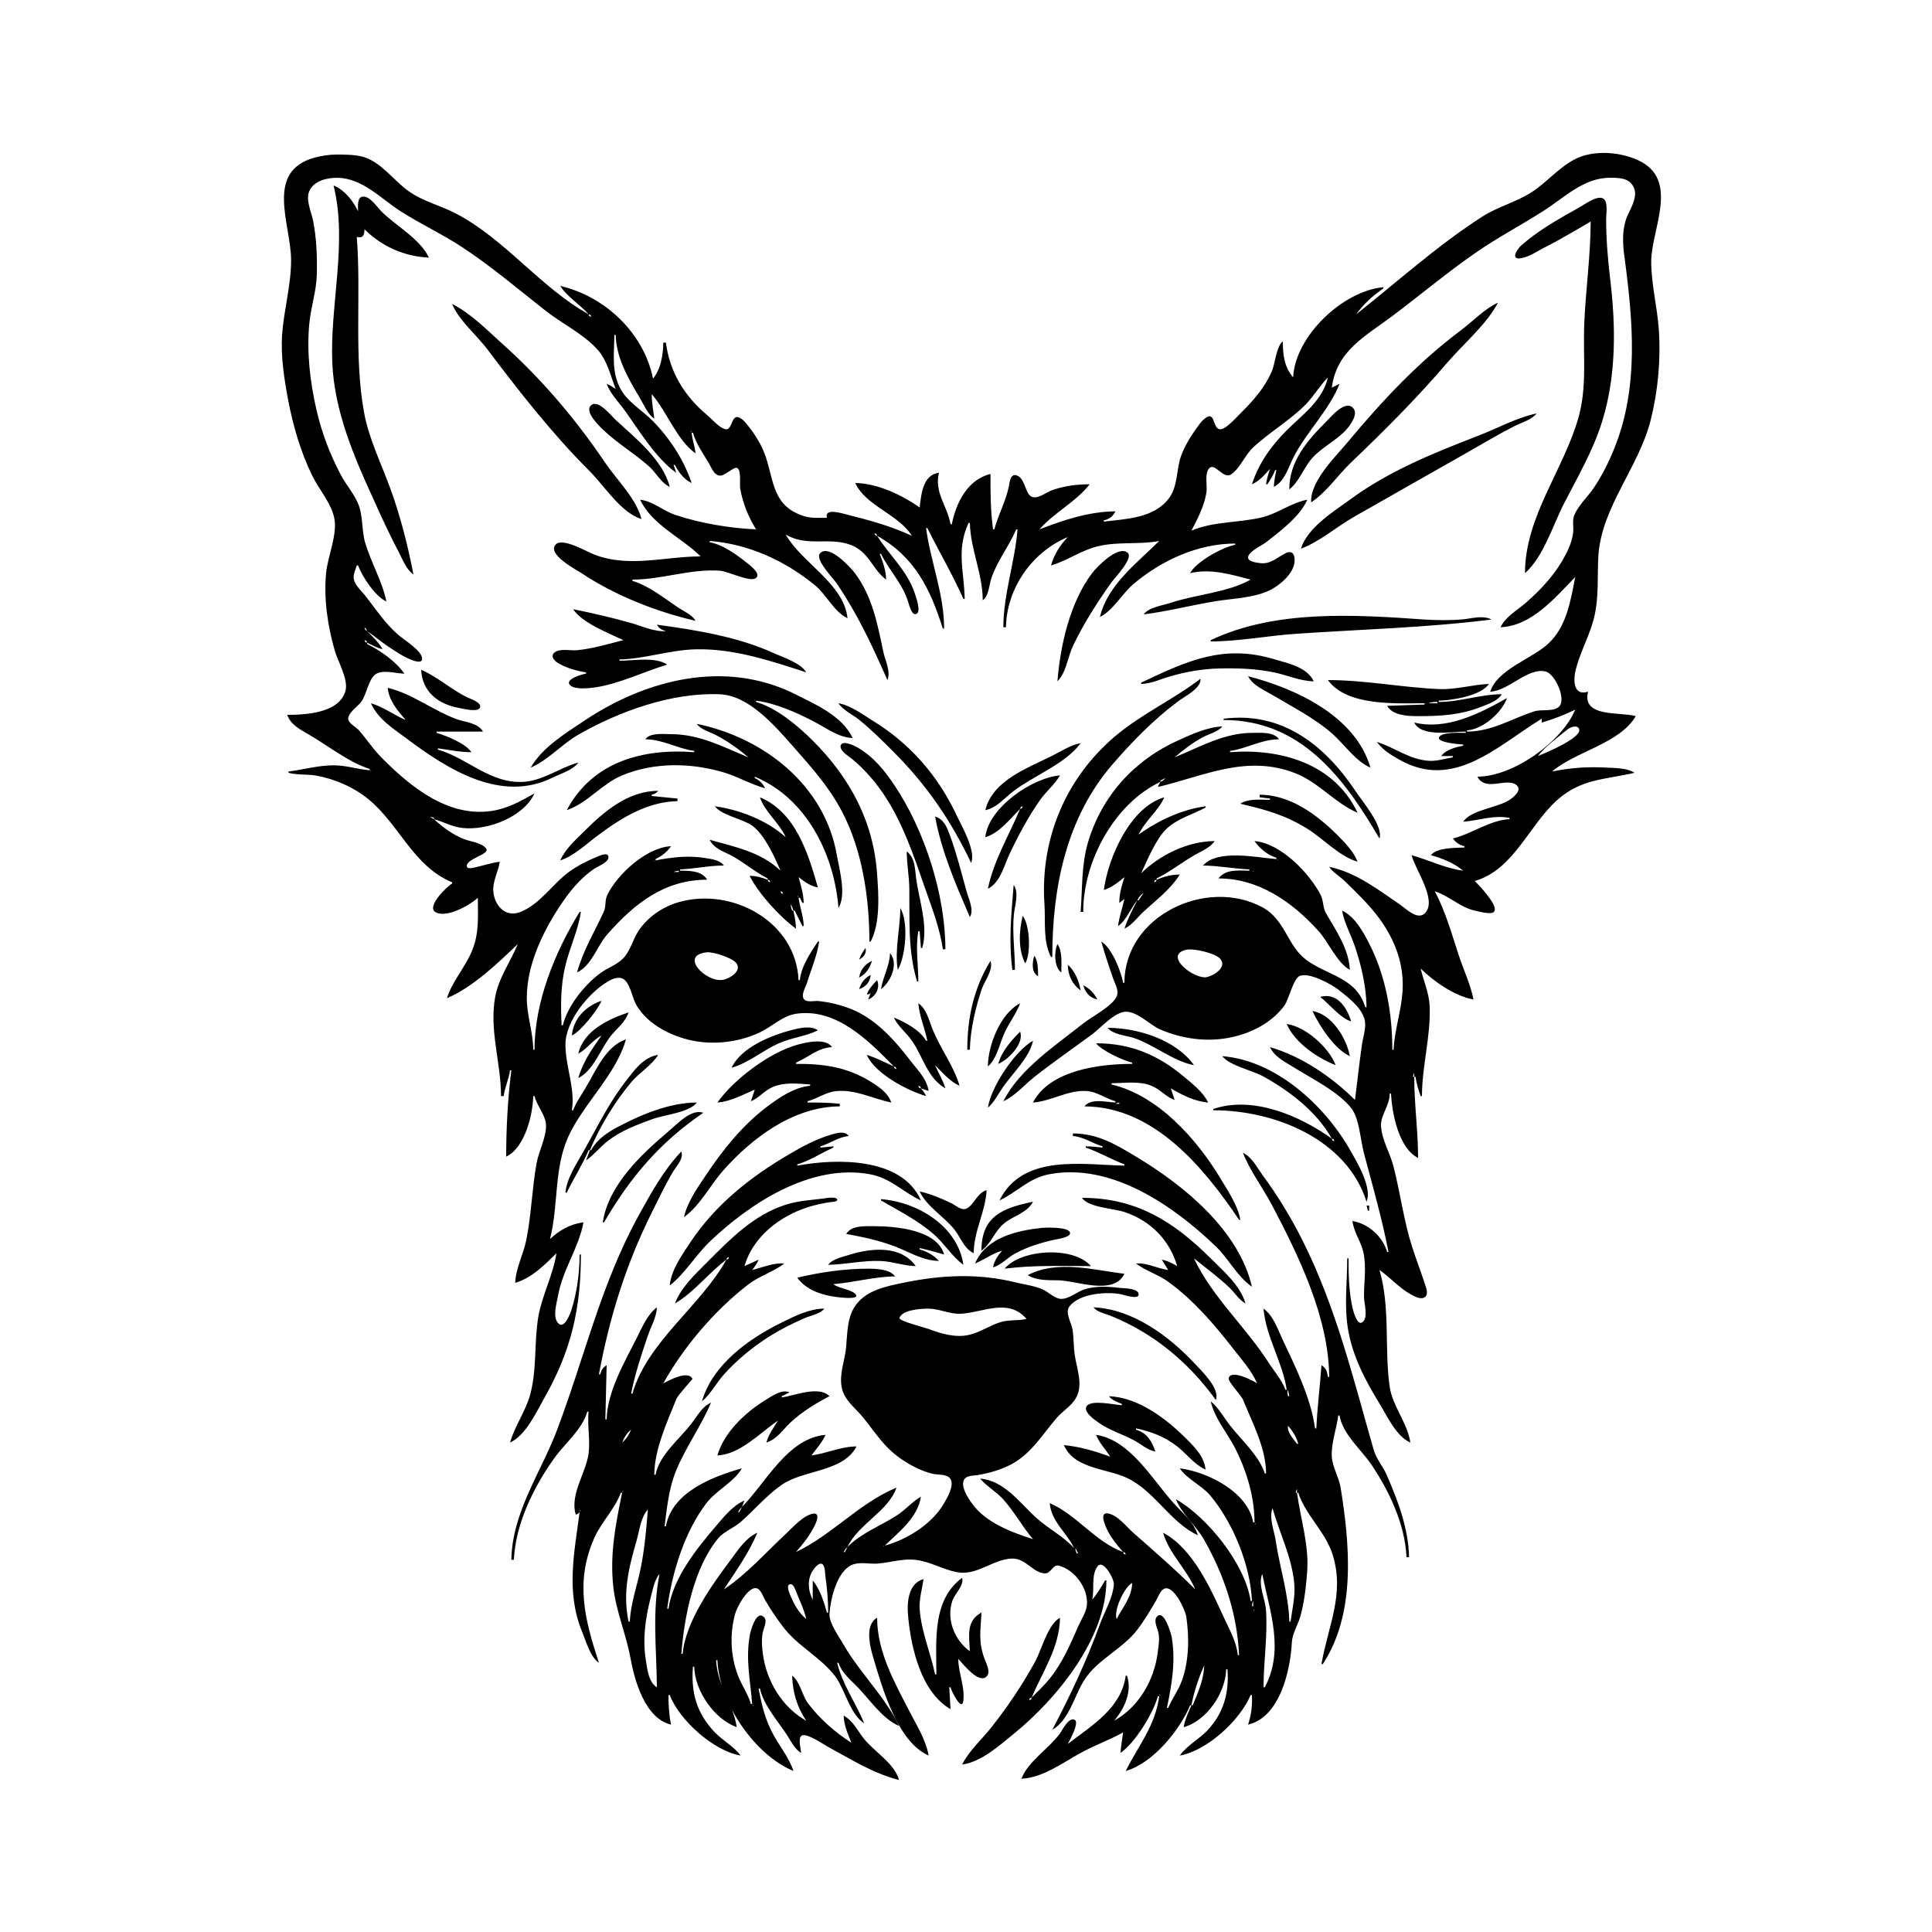 <?xml version="1.0" encoding="UTF-8"?>
<svg xmlns="http://www.w3.org/2000/svg" xmlns:xlink="http://www.w3.org/1999/xlink" width="1500pt" height="1500pt" viewBox="0 0 1500 1500" version="1.1">
<g id="surface1">
<path style=" stroke:none;fill-rule:nonzero;fill:rgb(0%,0%,0%);fill-opacity:1;" d="M 1053 244 C 1058.691 236 1065.855 229.559 1074 224 L 1074 223 C 1042.762 225.727 1005.395 261.047 1004 293 C 997 284.738 996 275.457 996 265 C 991 268.801 990 282 987.574 288 C 982.215 300.516 973.586 310.527 964 320 C 961 322.828 951.305 334.266 946.844 333.246 C 940.828 332 944 317.043 934 326.113 C 932.832 327.246 931.773 328.648 930.762 330 C 924.867 338 918.762 347.438 916 357 C 913.402 367.129 914 378.246 907.469 387 C 895.668 402.461 874.637 402.77 857 405 L 857 404 C 861.359 403 864 401.039 866 397 C 845.453 397.172 825.949 403.691 807 411 C 818.387 398 835.719 389.402 846 376 C 835.953 376 826.551 377.223 817 380.52 C 812.676 382.012 807.699 386.254 803 386.152 C 795.453 386 796.812 371 789 369 C 784.262 367.66 783.828 375 783.195 378 C 780.781 389.445 775 399.777 772 411 L 771 411 C 769 396.273 769 383 769 368 C 751.195 372.27 742.203 390.496 739 407 L 738 407 C 735.426 392.504 725.258 382.715 729 367 C 716.316 368.699 715.285 384 714 394 C 700.41 384.328 680.906 375.141 664 375 C 672.367 393 697.312 399 708 416 C 692 408.594 674.914 403.828 658 399.629 C 653.801 398.582 639.828 394.07 642 402 C 635.977 402 629.805 402.531 624 400.641 C 600.289 393 601 374.59 594.641 355 C 591.586 345.637 585.824 336.527 579.535 329.004 C 578.719 328.027 577.883 327 576.91 326.148 C 566.789 317.555 569.742 335.379 562.695 333.109 C 557.785 331.527 552.902 325.52 549 322.246 C 531.406 307.496 520 289 517 266 L 515 266 C 514.801 275.656 513.184 286.332 507 294 C 500 258.699 469.801 230.055 435 222 C 439.867 230.043 450.586 236.66 457 244 C 419.41 223.055 392.309 185.816 354 165.785 C 341.848 159.43 328.258 156.352 317 148.254 C 305.68 140.109 295.801 125.777 282 121.789 C 275.344 120 267.863 120 261 120 C 255.273 120.027 249.516 121 244 122.43 C 205.297 133.352 226 174.227 226 202 C 226 221.5 220.418 240.582 219 260 C 217.957 276.535 220.57 293.781 223.609 310 C 227.383 330.125 233.32 350.523 242.258 369 C 247.496 379.828 257.594 391.043 259.672 403 C 261.867 415.629 254.402 432.055 253.172 445 C 251.277 465 254.422 486 259.859 505 C 262.242 513.375 270.492 527.379 268.312 536 C 263.832 553.695 237.367 555 223 555 C 225.633 562.727 233.309 566.539 240 570.426 C 254.762 579 270.75 591.82 287 597 L 287 598 C 277.625 597.254 268.48 594.18 259 594.18 C 247.289 594.18 235.574 597.535 224 599 L 224 600 C 230.754 601.82 238 601 245 602.086 C 259.887 604.699 274.277 611 286 620.465 C 310.262 640.359 320.629 672.355 351 685 L 351 686 C 347.211 688.008 331.555 703.285 337.609 707.781 C 345.742 713.824 365.516 702.355 371 697 C 371 711.645 372.215 724.012 366.547 738 C 361.355 750.816 351 762 347 775 C 366.84 766.695 386.586 747.754 402 733 C 396.324 746.633 387.191 759.246 384.465 774 C 379.715 799.695 389 825.289 389 851 L 391 851 C 392 844.168 395 838 396 831 L 397 831 C 394.234 853 393 876 393 898 C 407.461 891.199 413.695 865.684 414 851 L 415 851 C 416.758 858.133 423 865.391 423.812 872 C 424.887 881.793 418.359 893.387 416.613 903 C 413 923 412.602 943.191 408.551 963 C 406.27 974.156 400.504 984.469 400 996 C 412.719 992.328 422.902 982.098 432 973 C 429.539 989.648 421 1005.281 418 1022 C 414.551 1042.109 417 1063.258 411.57 1083 C 407.918 1096 399.695 1107.07 396 1120 C 408.25 1114.285 415.871 1097.27 422.281 1086 C 443.387 1049 451 1016.395 451 974 L 450 974 C 449.961 988.32 448 1003.332 443.656 1017 C 442.625 1020.211 437.754 1033.234 432.938 1026.793 C 429 1021.75 432.273 1011.621 433.25 1006 C 436.742 986 449.531 968.453 453 949 C 442.66 950.395 434.504 955 427 962 C 433.672 936.211 430 907.73 441 883 C 452.703 857 477.926 835.027 486 807 C 470.527 812 462.738 831.07 455 844 C 451.617 850 447.426 855.43 445 862 L 444 862 C 446.723 845 439 828 439 811 C 439 792.762 457 770.824 472 762 C 475.941 759.586 481.758 757.391 485.488 761.316 C 490 766.129 490.895 775.242 494.469 781 C 502.504 794 516.734 802.051 531 806.277 C 549.906 812 572.223 810 590 801.512 C 599.324 797.133 607.523 788.691 618 787.105 C 649.289 782.363 674.566 808.156 694 828 C 687 824.734 680.387 821.406 673 819 C 679 833.352 704.508 846.824 719 851 C 717.914 848.582 716.758 847.012 715 845 L 721 847 C 719.676 838.191 713.379 831.828 708 825 C 695.176 808.191 680.352 791 660 783.066 C 651.965 780 643.586 778 635 777.176 C 631.906 777 626 778.57 624 775.473 C 621.867 772.18 625.57 766.242 626.566 763 C 629.77 752.543 634.398 742 636 731 L 635 731 C 629.238 739.73 622 750.379 621 761 L 620 761 C 618 715.402 568.305 688.59 527 700.426 C 514.352 704.055 502.758 712 495.547 723 C 491.172 729.758 489.57 738.023 483.895 744 C 478.855 749.223 471.762 751.324 466 755.609 C 453.82 764.668 440.602 781 437 796 L 436 796 C 435.324 780.238 435.199 765.555 438.883 750 C 442.203 736 448.91 722.148 451 708 L 450 708 C 430.871 739.25 415 777.746 415 815 L 414 815 C 413.965 801.547 409 788.473 409 775 C 409 749.598 420.738 724.805 434.344 704 C 441.789 692.617 450.52 681.648 462 674.102 C 464.516 672.445 473.781 669 472.246 664.594 C 471.207 661.699 465.691 664.34 464 665.016 C 456.305 668.086 448.703 672 442 676.758 C 428.93 686.32 419.367 702 404 708.07 C 391.277 713.137 382.277 701 383 689 C 383.566 682.066 387 676 388 669 C 381.211 670 374.699 672.207 368 673.605 C 366.258 674 361.836 675 362.465 671.68 C 363.516 666.312 380.941 663.059 377.34 658.617 C 373.688 654.121 365 653.449 360 651.371 C 351.582 648 343.539 642.242 337 636 C 344.426 638.121 351.176 642 359 642.824 C 378.328 645 406.34 634.57 415 616 C 404 622.074 394.621 627.59 382 629.562 C 348.301 634.824 319 611.105 297 589 C 290 582.152 285 574.223 278.699 567.016 C 276.582 564.617 271.289 562 270.461 558.789 C 269.242 554.156 277.949 548.281 280.391 545 C 284.656 539.266 285.891 528 291.277 523.742 C 296.805 519.445 307.566 523 314 523 C 307.246 513.414 295.445 505.195 285 500 L 285 499 C 289 500.75 292.625 503.156 297 504 C 293.863 498.574 289.402 494.402 285 490 C 290.504 493.641 295.496 498 301 501.668 C 306.992 505.664 313.219 510 320 512.531 C 321.777 513.203 327.477 515.18 327.742 511.695 C 328.223 505.465 313 496.383 309 492.715 C 299 484.004 292 473.332 284 463 C 281 459.039 276 455.008 274.797 450 C 273.859 446.352 276 442.461 277 439 L 278 439 C 281.375 448 291.328 463 300 467 C 296.648 450.758 287.957 436.801 283.426 421 C 280.668 411.375 281.941 400 278 391 C 274.762 383.094 268.801 376.562 264.781 369 C 256.18 352.809 249.75 336 245.652 318 C 240.703 296.406 238 273.156 240.172 251 C 241.402 238.258 245.672 226 245.984 213 C 246.324 199.098 245.762 184.66 242.996 171 C 241.633 164.27 237 154.645 240.32 148.004 C 244 140.215 254 138 262 138.016 C 281.516 138.406 295.625 154.156 311 164 C 326.633 174 343.523 181.801 359 192.004 C 381.426 206.789 401.926 224.195 423 240.789 C 435.793 251 453.965 259.801 464.48 272.094 C 471.531 280.336 474.172 292.074 478 302 C 475.695 300.402 473.582 299.074 471 298 C 473.977 306 480.438 312.227 485.289 319 C 496.387 334.496 509.367 356 525 367 L 523 361 L 524 361 C 526.898 366.676 531 372.266 537 375 C 530.922 357.031 520.223 340.547 506.984 327 C 498.629 318.445 486.793 312 481.277 301 C 474.648 288 476.883 274 477 260 L 478 260 C 478.363 277.695 487.953 294.227 496.801 309 C 499.922 314.211 502.816 321.672 508 325 C 507.168 318.555 506 312.543 506 306 C 517.809 319.559 525.512 341.711 540 352 C 539.523 346.551 537.445 341.469 537 336 L 538 336 C 540.484 344.629 546 352.27 550.574 360 C 552.426 363.23 554 368 558 369.152 C 562.641 370.527 570.211 361.031 572.82 363.637 C 575.672 366.48 574 376.09 574.805 380 C 576.953 391.223 581 401.27 587 411 C 566.473 410.117 543.488 406.203 524 399.645 C 514.75 396.531 506.84 389.008 497 388 C 506.391 407.742 529 417.172 544 432 C 516 432 488 441.113 461 430.398 C 455.418 428.191 436.867 417.332 431.605 422.605 C 424 430.113 447.484 442.34 452 445.332 C 477.855 462.477 509.805 475.016 540 482 C 537.309 477.223 531.492 475 527 472 C 515.723 464.562 504 454.789 491 451 L 491 450 C 513.938 450 535.965 441.477 559 443.09 C 565 443.512 582 452 586.637 449 C 591 446.062 584 440.395 581.996 438.664 C 573.352 431.691 562 423 551 421 L 551 420 C 581.359 422.395 609.672 435.402 633 454.613 C 641.816 462 647.68 475.148 658 480 C 655.32 453.27 622.453 437 610 415 C 627 425 644 416.516 661 423.258 C 674.816 428.785 677.523 442.328 688 450 C 687.852 443 685.539 436.582 683 430 L 684 430 C 690.406 443 700.633 453 705 467 C 705.773 469.082 707.699 478.293 711.441 476.652 C 715.547 475 710.941 462.805 709.996 460 C 704 442.543 690.488 431.172 681 416 C 710.43 432.402 722.426 457.734 732 488 L 733 488 C 732.996 461 722.551 436.344 719 410 L 720 410 C 729.242 428.578 739.52 446 748 465 L 749 465 C 748.547 443.121 742.285 427 752 406 L 753 406 C 753.422 426.375 762.984 445.469 763 466 C 767.676 463.004 767.945 454.125 769.668 449 C 774.336 435.121 783.461 424.168 789 411 L 790 411 C 787.988 436.477 779 461.355 779 487 L 781 487 C 781.633 456.57 801.387 428.496 829 417 C 822.824 423.473 818.492 430.398 816 439 C 828.875 435.289 839.711 427 853 424 C 868.402 420.34 884.488 423 900 420 C 882.84 437.148 859.93 454.027 854 479 C 864 474.25 871.293 460.785 880 453.438 C 901.887 435 929.984 422.078 959 422 L 959 423 C 949.258 424.758 928.59 436.141 924 445 C 940 441.188 955.57 446.008 971 450 C 953.465 460 928.352 461.551 909 468 C 902.855 470.047 891.766 471.496 888 477 C 906.863 474.613 925.254 469.797 944 466.754 C 957.176 464.617 971.551 464.383 984 459.125 C 993.223 455.23 1008.355 443 1004.566 431.148 C 1003.52 428 1000.566 428.297 997.996 429.574 C 991.172 433 986.277 438.367 978 437.156 C 975.688 436.816 969 436.129 969 432.812 C 969 428.348 979.883 423.426 983 421 C 993.922 412.426 1009.324 401 1015 388 C 1003 390.125 992.172 398.621 980 401.625 C 962 406.039 942 404.656 925 412 C 929.891 402.699 935.18 392.539 936.699 382 C 937.434 377 935 367.535 938.938 363.465 C 943.203 359 949.828 372.312 955.789 368.352 C 962.652 363.793 966.773 353.055 973 347.285 C 985.328 336 999.824 327.297 1011.961 315.828 C 1019.172 309.016 1024 300.164 1031 293 C 1026.867 311 1011.402 321.777 999 334.09 C 986.805 346.371 977.383 359.461 972 376 C 977.887 373.379 981.824 368.766 986 364 C 984.895 368.059 983.371 371.777 983 376 L 984 376 C 986.34 372.465 988.539 369 990 365 L 991 365 C 990 369.336 989.191 373.578 989 378 C 997.633 373.781 1000.559 362 1004.781 354 C 1014.727 335.164 1032.445 317.531 1040 298 L 1034 301 C 1037.887 272.176 1059.68 261.363 1081 245.371 C 1102.746 229.062 1123.609 211.461 1146 196.027 C 1163 184.219 1181.531 174.559 1199 163.309 C 1214.605 153.258 1229.32 138.488 1249 138.016 C 1254.578 138 1262.402 137.781 1266.438 142.395 C 1274.258 151.34 1264.906 162.387 1262.223 171 C 1259.184 180.738 1260 191.074 1261.426 201 C 1267.91 249.652 1272.312 300.266 1253.797 347 C 1249.387 358.133 1244 369.086 1237.254 379 C 1232.668 385.738 1226.195 391.594 1222.676 399 C 1220.277 404.043 1222 408.77 1221.344 414 C 1220.285 421.77 1216.52 429.336 1212.547 436 C 1205.457 448 1195.367 458.617 1185 467.715 C 1178.289 473.602 1168.859 478.73 1165 487 C 1189.234 486 1207.422 464 1223 448 C 1219.465 466.227 1216.332 486.59 1201.984 499.828 C 1189.316 511.523 1162.496 519.785 1157 537 C 1171.566 536.336 1185.883 518.145 1200 521.332 C 1207.312 523 1217 544.035 1209.852 549.141 C 1204.805 552.723 1196.797 550.48 1191 552.359 C 1173.285 558.105 1158.293 568 1139 568 L 1139 567 C 1151 566.449 1166.184 553.227 1170 542 C 1148.641 554 1123.434 567.055 1098 561 C 1103.684 572.52 1127.203 568 1138 568 L 1138 569 C 1133.949 569 1119.527 568.109 1117.348 572.363 C 1115.219 576.512 1133.727 578 1136 578 L 1136 579 C 1130.434 580 1122.207 582.145 1119 587 L 1128 587 L 1128 588 C 1121.758 589 1115.363 591.176 1109 590.676 C 1093.859 589.477 1082.844 580.379 1069 576 C 1073.312 582 1079.66 586 1086 589.574 C 1128.668 614 1161.824 579.531 1197 558 L 1197 561 C 1206 558.434 1214.512 555.023 1223 551 C 1212.551 576.09 1174.68 603 1147 603 C 1153.598 615.258 1169.879 603 1177.637 609.746 C 1181.941 613.547 1174.953 619.098 1172 621.035 C 1162.586 627.207 1142 628.766 1136 638 C 1148.504 637.004 1159.238 632.633 1172 635 L 1172 636 C 1156.863 636.691 1142.703 647.375 1128 651 C 1130.531 654.27 1132.961 656.039 1137 657 L 1137 658 C 1130 658.297 1115.254 658 1111 664 C 1119.973 666.449 1128.801 670.039 1136 676 C 1121.816 674.168 1109.582 667.715 1096 664 C 1098.48 674.719 1115.945 698.543 1106.566 708.758 C 1100.828 715.008 1091.859 705.684 1087 702.34 C 1070 690.695 1052.547 677.254 1032 673 C 1034.828 677.441 1040.203 680.312 1044 684.016 C 1053.426 693.207 1063 702.355 1070.844 713 C 1083.25 730 1090.359 749 1088.91 770 C 1087.871 785.148 1082.652 800 1082 815 L 1081 815 C 1081 787.039 1075.977 758.043 1063.242 733 C 1058.43 723.527 1051.988 711.656 1042 707 C 1043.59 716.242 1048.578 725.141 1051.656 734 C 1056.973 749.312 1060.664 765.75 1061 782 L 1060 782 C 1053.172 758.797 1030.266 757.414 1014 745.07 C 999.273 734 997.918 714 980 704.324 C 936.238 681 873 711.281 873 763 L 872 763 C 870.422 754.117 862.988 735.531 855 731 C 857.785 740.82 860.969 750.371 864.344 760 C 865.676 763.797 868.707 768.797 867.219 773 C 864.301 781 847.648 789.281 841 794.602 C 819.797 811.562 791.426 830.059 779 855 C 787.996 851 795.285 842.289 803 836.211 C 817.648 824.664 833 814.066 848 803 C 854.746 797.812 863.703 787.652 872 785.746 C 881.582 783.543 892.801 796 901 799.387 C 918.211 806.715 937.602 809.32 956 805.34 C 971.832 802 987.18 794.102 997 781 C 1000.762 776.164 1004 759.602 1009.227 757.648 C 1016.645 754.824 1033.391 764 1039 768.289 C 1046.18 774 1055.836 781.145 1059 790 C 1061.422 796.625 1058.395 804.324 1057.43 811 C 1055.363 825.258 1053.844 839.711 1052 854 C 1034 836.082 1010.59 820.117 986 813 C 989.609 820.715 998 824.598 1005 829 C 1018.723 837.559 1039.891 848 1049.566 861.004 C 1055.324 868.816 1056.363 885.453 1058.883 895 C 1065.676 920.703 1073 946 1078 972 L 1077 972 C 1073.477 960.027 1062.422 950 1050 948 C 1051.227 957.098 1056.93 964.219 1058.688 973 C 1060.988 984.531 1058.887 995.48 1059 1007 C 1059 1011.82 1062.488 1022.637 1058 1026.363 C 1053.926 1030 1050.785 1018.336 1050.234 1016 C 1047.281 1003.465 1047 989.824 1047 977 L 1046 977 C 1046 995.055 1043.621 1013 1046.438 1031 C 1049.801 1052.523 1059.945 1071.648 1071.188 1090 C 1077.305 1100 1083.965 1115 1095 1120 C 1092.734 1104.66 1081.461 1092.371 1079 1077 C 1074.672 1047.488 1079.605 1015 1071 986 C 1079.363 991.82 1086 999.648 1095 1004.766 C 1097.844 1006.398 1103.203 1009.453 1106.395 1007 C 1109.246 1004.746 1107.195 999.699 1106.328 997 C 1103.203 987.266 1099.453 977.746 1096.344 968 C 1089.895 947.801 1087.262 926.531 1082 906 C 1079.477 895.535 1072.707 885 1072.219 874 C 1071.848 865.785 1079 858.32 1079 849 L 1080 849 C 1080.648 864.09 1086 891.691 1101 899 C 1101 878 1098 857.094 1098 836 L 1099 836 C 1099.742 841.059 1101.195 846.219 1103 851 L 1104 851 C 1104 827.594 1110.988 804.438 1109.961 781 C 1109.516 770.82 1105.258 761.762 1103 752 C 1113.348 762.133 1129.438 773.402 1144 776 C 1141.688 764.078 1136.441 753.457 1132.672 742 C 1127 724.793 1122.484 708.129 1114 692 C 1125 695.539 1133.855 704.531 1145 707 C 1147.777 707.598 1157.762 710.363 1159.879 708 C 1162.93 704.484 1155 695.441 1153.191 693 C 1150.645 689.816 1147.867 687 1145 684 C 1175.367 675.254 1187 640.707 1209 621.176 C 1227.746 604.43 1246.469 605.324 1269 600 C 1263.574 596.273 1254.449 596.324 1248 596 C 1233 595.133 1219.715 596 1205 599 C 1223.336 583.371 1257.688 577.242 1270 556 C 1258.336 552.551 1227.688 557.359 1233 537 C 1221.676 540.656 1221.285 528.41 1223.375 520 C 1226.879 506 1234.414 493.148 1237.766 479 C 1241.578 463 1239.973 447.281 1241 431 C 1243.664 393.402 1272.465 362.637 1281.625 326 C 1287.273 303.406 1289.504 279.258 1287.91 256 C 1286.699 238.32 1282 220.73 1282 203 C 1282 179 1303 142 1275 126.043 C 1260.465 117.812 1236.957 115.727 1222 124 C 1209.82 130.562 1200.656 141.809 1189 149.301 C 1177 157 1162.961 160.438 1151 168.09 C 1116.672 190.051 1084.926 218.684 1053 244 M 259 144 C 270 188.746 256 236.535 258 282 C 259.652 319 274.559 354 289.691 387 C 296 401.105 302.535 415.27 309.781 429 C 312.684 434.504 315.676 442.582 321 446 C 316.594 423.277 310.898 400.762 302.945 379 C 295.832 359.531 286.34 340.527 282.613 320 C 274.625 276 280.52 228.609 277 184 C 281.977 185 282.848 182.66 283 178 C 296.336 191.297 314 199.188 333 200 C 326.199 185.418 307.199 175.242 296 164 C 292.711 160.695 287.398 152.473 282 152.621 C 277 152.762 278 160.691 278 164 C 273.906 155.629 267.797 147.727 259 144 M 1235 172 C 1234.926 198.371 1231.191 224.68 1230 251 C 1228.969 275.434 1232.312 300.102 1225.57 324 C 1214 365 1184 401.055 1184 445 C 1198.43 432.184 1205.535 408 1214.258 391 C 1225 370.145 1236.988 349.547 1243.973 327 C 1254.812 292.023 1254.59 254 1250.285 218 C 1248.375 202.023 1247 186.094 1247 170 C 1247 166.129 1248.746 156.391 1244.684 154.121 C 1239.781 151.391 1230 159 1226 161.141 C 1212 169 1198.531 176.426 1186 186.449 C 1184.332 187.781 1182.664 189.145 1181 190.59 C 1177.906 193.523 1172.285 202 1181 200.465 C 1187.199 199.387 1192.555 195.652 1198 192.781 C 1202.691 190.305 1207.387 188 1212 185.281 C 1219.688 181 1227.383 176.492 1235 172 M 1018 390 C 1029.621 382.398 1038.891 368.707 1049 359.039 C 1074.949 334.227 1099.875 309.336 1123.27 282 C 1135.684 267.496 1154.27 251.824 1163 235 C 1152.602 239.762 1143.195 249.73 1134 256.629 C 1101 281.316 1072.836 311.465 1046.586 343 C 1037 354.508 1017 373.746 1018 390 M 351 236 C 356.602 249.227 370.484 260.484 379 272 C 403.633 304.66 429 337.074 458 366 C 469.453 377.473 482 398 498 403 C 494.246 387.34 478.617 372.254 469.672 359 C 446.719 325.012 419.598 293.156 389 266 C 377.418 255.492 365 243 351 236 M 459 246 C 457.363 245.453 457.547 245.637 457 244 C 458.637 244.547 458.453 244.363 459 246 M 1032 292 L 1031 293 L 1032 292 M 1034 301 L 1033 302 L 1034 301 M 520 378 C 514.504 356.816 493.57 340.414 478 326 C 474.723 323 464.246 309.488 458.758 314.781 C 453.672 319.691 464.992 330.523 468.172 333.574 C 479.246 344.211 492.648 352 503.996 362.176 C 509.629 367.266 512.973 374.715 520 378 M 1001 380 C 1009 373.719 1012.258 362.609 1019.289 355.09 C 1026.871 347 1037.297 342.074 1044.906 334 C 1048 330.523 1055.199 321.406 1050.395 316.605 C 1044.254 310.465 1033.652 323.348 1030 327 C 1015 342 1001 358 1001 380 M 1010 426 C 1024.453 420.668 1037.578 409.117 1051 401.422 C 1081.27 384.07 1111.672 367 1142 349.719 C 1153.27 343.312 1164.406 336.566 1176 330.754 C 1181.246 328.125 1189.504 325.77 1193 321 C 1177.77 324.184 1162.543 332.559 1148 338.188 C 1113.266 351.641 1078.215 365.648 1048 388 C 1034.809 397.59 1015.23 409.609 1010 426 M 536.668 334.668 C 536.723 334.723 536.777 335.777 536.332 335.332 C 536.277 335.277 536.223 334.223 536.668 334.668 M 523 360 L 522 361 L 523 360 M 987 363 L 986 364 L 987 363 M 992 363 L 991 364 L 992 363 M 719 409 L 718 410 L 719 409 M 807 411 L 806 412 L 807 411 M 681 416 C 679.363 415.453 679.547 415.637 679 414 C 680.637 414.547 680.453 414.363 681 416 M 689 528 C 691.754 521.371 687.203 512.656 685.805 506 C 681.312 484.652 677.281 463 663.762 445 C 660.301 440.434 643.582 422.062 636.648 429.605 C 632.43 434.195 646.949 449.02 649.656 453 C 665.965 477 677.336 501.688 689 528 M 821 529 C 828 522 829 509.816 833.258 501 C 841.594 483.73 852 467.586 863 452 C 865.664 448.461 880.523 433.012 875.391 429.043 C 867.906 423.254 851.57 440.156 847.898 445 C 830.703 467.703 823.207 501.035 821 529 M 445 473 C 451.941 483.633 472.684 491.637 484 497 C 472.27 500.035 460 503.66 448 504.828 C 443 505.309 434.355 503.16 430.363 506.742 C 427.188 509.59 430.398 513 433 514.637 C 439 518.414 447.957 521 455 522 L 455 523 C 452.387 523.391 437.867 527.344 442.66 532.016 C 446.328 535.59 457.398 534.363 462 533.699 C 480.383 531.051 500.203 521.406 518 516 C 508.988 509.738 491.551 513 481 513 L 481 512 C 500.551 511.594 520 504.621 540 504.129 C 569.793 503.395 598 513 626 522 C 621.418 514.508 607.785 510.32 600 506.77 C 572.754 494.348 539.543 489 510 485 C 511.773 488 513.789 489 517 490 C 508.492 490.754 498.195 486.035 490 483.711 C 475.238 479.52 460 476 445 473 M 940 497 L 940 498 C 961.758 498 984.23 493.578 1006 492.09 C 1056.82 488.609 1107.32 487.406 1158 481 C 1151.359 477.469 1143 480.152 1136 480.828 C 1126.348 481.75 1115.672 481.574 1106 481 C 1051.863 477.203 990.402 473.145 940 497 M 283 487 C 284.188 488.188 284.527 488.586 285 490 C 283.453 488.738 283.191 488.805 283 487 M 518 491 L 517 492 L 518 491 M 285 499 C 283.363 498.453 283.547 498.637 283 497 C 284.637 497.547 284.453 497.363 285 499 M 886 530 L 886 531 C 894.184 530.824 901.262 527.129 909 525 C 920.754 521.539 933.766 519.312 946 519.016 C 960.496 518.66 974.754 519.098 989 522.004 C 999.348 524.113 1009.355 528.777 1020 529 C 1014.746 517.766 999.828 515 989 511.719 C 949.582 500 921.434 513.211 886 530 M 480 513 L 479 514 L 480 513 M 327 520 C 327.738 537 340.211 546.703 356 549.574 C 358.969 550.113 371 553.332 372.652 549.41 C 374.27 545.516 365.305 542.613 363 541.516 C 350.352 535.473 339.871 525.547 327 520 M 412 596 C 425.391 590.34 436.23 577.734 449 570.426 C 480.816 552.219 521.754 537.41 559 539.039 C 581.359 540.02 601.383 563.246 615.285 579 C 629.59 595.211 643.531 610.66 653.68 630 C 669.539 660.227 674.977 697.246 675 731 L 676 731 C 683.551 716.598 682.168 694.723 681 679 C 678.266 637.789 660 604 631 575 C 619.324 563.383 603 549.645 587 545 L 587 544 C 602.789 546.125 619 553.398 633 560.781 C 642.367 565.723 651 572.5 662 573 C 653.727 555.609 633.285 547 617 538.754 C 563 512 502 527.328 454 559.332 C 439.211 569.191 421 580.254 412 596 M 969 525 C 972.527 532.219 982.312 536.195 989 540.199 C 1004.273 549.348 1020.488 557.539 1034 569.289 C 1043.742 577.766 1052 590.656 1064 596 C 1052.402 555.746 1005.664 534.488 969 525 M 932 527 C 910.934 543.191 886.41 554.223 866 571.438 C 827.211 604.156 807.469 651.75 810.91 702 C 811.824 715.332 809.602 730.793 816 743 L 817 743 C 817 689.695 827.559 635.633 863.285 594 C 878.434 576.348 895.418 559 914 545 C 919 541 933 534.5 932 527 M 1031 528 C 1045.785 548.5 1083.801 546 1106 546 L 1106 547 L 1077 548 C 1081 555.277 1092.434 556 1100 556 C 1117.48 556.082 1133.52 555.324 1150 548.797 C 1155.539 546.602 1162.785 544.254 1166 539 C 1149.527 539.012 1133.562 545 1117 545 L 1117 544 C 1127.32 543.785 1149.965 540.203 1156 531 C 1142.777 531.574 1130.543 535.555 1117 535 C 1088.316 533.703 1059.707 528 1031 528 M 301 534 C 301.988 544 308.707 551.773 315 559 C 305.797 555.168 297.613 548.77 288 546 C 293.406 558.367 305.566 565.801 316 573.629 C 347.691 597.395 389 623.582 429 603.754 C 435 600.715 445.195 597.809 449 592 C 434.758 596 422 605.809 407 607 C 380.828 608.828 363.348 588.727 340 582 L 340 581 C 348.766 582.18 357 584 366 584 C 361.617 577.309 346.625 571.195 339 569 L 339 568 L 375 568 C 371 561.02 360.891 560.805 354 558.188 C 336 551.379 319.691 538.441 301 534 M 586 543.332 L 586.332 543.668 C 585.84 543.832 585.227 543.332 586 543.332 M 1116 545 L 1116 546 L 1109 546 C 1111.332 545.016 1113.457 545.02 1116 545 M 651 546 C 654.445 551.371 662 554.781 667 558.805 C 676.605 566.566 685.281 575.281 694 584 C 719.488 609.488 738.613 637.527 754 670 C 757.945 660.324 746.395 641 742.219 632 C 728 602 706.348 577.211 678 559.812 C 669.746 554.742 660.68 547.727 651 546 M 950 558 L 950 559 C 1009.844 559 1043.18 603.379 1071 651 C 1074.238 641.645 1058 622.562 1053 615 C 1028.652 578.484 995.637 552.23 950 558 M 316 559 L 315 560 L 316 559 M 541 562 C 544 566.477 551.266 568.281 556 570.781 C 564.941 575.504 573.359 581.387 581 588 C 561.301 579.797 542.906 570 521 570 C 515 570 504.793 568.625 501 574 C 514.633 574.008 525.812 581.215 539 583 L 539 584 C 499.512 581 460.293 591 440 629 C 455.48 624 467.445 608.461 483 602.012 C 507.93 591.676 536.398 592.094 562 599.723 C 572.988 603 583 609 594 612 C 592.18 608.133 589.777 606 586 604 L 586 603 C 626.23 619.75 647.719 663.41 651 705 C 657.285 694.508 651.711 675.285 649.75 664 C 640.289 609.57 593.168 572.77 541 562 M 839 708 L 841 708 C 841 669 864.855 624.098 901 607 C 900 608.516 899.613 609.34 899 611 C 935.406 602.371 968 585.449 1006 600.449 C 1024 607.598 1036.676 623.664 1054 631 C 1035.723 592.367 993.562 581 955 584 L 955 583 C 968.188 581.215 979.367 574.008 993 574 C 989.199 568 978.34 569 972 569 C 950.465 569.035 931.352 580 912 588 C 918.762 582.113 926 576.637 934 572.312 C 938.594 569.789 945.863 568.184 949 564 C 937.438 564.504 925.43 570 915 574.695 C 880.68 590.156 855.477 617.758 844.723 654 C 839.469 671.695 840.434 690 839 708 M 1194 587 C 1199.59 579.715 1209.891 572.105 1217 566.316 C 1218.961 564.812 1224 562.504 1225.824 565.602 C 1227.59 568.816 1222 572.48 1220 574 C 1212.168 579.285 1202.754 583.355 1194 587 M 338 567 L 337 568 L 338 567 M 732 737 L 734 737 C 734 694.828 717.984 645 694.668 610 C 686.922 598.383 678.258 587.555 666 580.465 C 663.898 579.25 654.203 574.32 652.754 578.602 C 651.426 582.512 658.617 587 661 588.805 C 670.492 596.531 678.781 606 685.656 616 C 700.832 638.332 709.551 664.676 718.344 690 C 723.645 705.262 729.828 721 732 737 M 765 629 C 773.879 627.281 780 619.398 787 614.129 C 802.48 602.355 827.68 592.73 839 577 C 831.18 578.395 824 583.234 817 586.754 C 798 596.227 770.48 606 765 629 M 340 580 L 339 581 L 340 580 M 582 588 L 581 589 L 582 588 M 912 588 L 911 589 L 912 588 M 288 598.332 L 288.332 598.668 C 287.84 598.832 287.227 598.332 288 598.332 M 1204 599 L 1203 600 L 1204 599 M 582 600 L 581 601 L 582 600 M 765 650 C 776 646.723 784 636 792 628 C 783.41 648.633 771.594 667.801 767 690 C 776.848 685.188 779.816 671.18 784.258 662 C 791 648 798.578 633.77 807.59 621 C 812.32 614.293 818.891 609.109 823 602 C 801.395 603.766 767.344 627.117 765 650 M 907 603 L 906 604 L 907 603 M 905 604 C 903.551 605.609 902.949 606.062 901 607 L 901 606 L 905 604 M 435 668 C 445.996 664.496 455.809 654.66 465 648 C 482.977 634.633 503 622.477 526 622 L 526 620 L 506 618 L 506 617 C 508.434 616.348 509.281 616 511 614 C 487.406 614.066 468.793 630.207 453 646 C 446.266 652.734 438.883 659.121 435 668 M 978 617 L 978 619 L 986 620 L 986 621 C 978.879 621 969 619.824 963 624 C 982.285 628.559 997.754 632.684 1015 643.426 C 1027.414 651.16 1039.984 665 1054 669 C 1050.898 661 1044 654.035 1038 648 C 1022 632.09 1001.391 617.066 978 617 M 590 619 C 593.824 630.535 605 638.688 610 650 C 595.609 637 574.227 628.59 555 626 C 560.387 633.176 576.281 635.559 584 641.043 C 593.641 648 601.336 665.18 606 676 C 590.746 661.445 570.586 657.516 551 652 C 554.25 658.809 561.723 661 568 664.309 C 577.691 669.562 586.219 677.129 596 682 L 596 683 C 591.234 681.164 587 680.043 582 680 C 588.797 693.641 605.688 712.145 618 721 C 617.961 716.145 616.977 711.73 616 707 L 617 707 L 623 719 L 624 719 C 623.844 711.371 621 704.449 620 697 L 621 697 L 623 701 L 624 701 C 623.855 694.062 621.879 687.625 620 681 C 624.605 684.539 629.195 688 635 689 C 627.48 662.504 617.691 630.59 590 619 M 857 691 C 863 689.09 868.242 685.055 873 681 C 870.891 687.602 869 694.027 869 701 L 873 698 C 871.395 705.012 868.961 712 868 719 C 874.305 715 877.961 704.824 883 699 C 879.215 706.195 875.613 713.277 873 721 C 878.855 718.27 882.445 713 887 708.574 C 896.984 699.348 908.762 690.57 916 679 C 909.336 679.02 904 680.496 898 683 L 898 682 C 908.316 677 917.879 669.305 928 663.574 C 933 660.715 939.805 658 943 653 C 922.18 653.172 900.695 663.617 886 678 C 890.875 667.559 897.57 651 906 643.184 C 914.625 635.32 925.953 632.355 936 627 L 936 626 C 917.332 628.516 899 637.145 884 648 C 889 637.289 899.238 629.68 904 619 C 877.441 626.668 860.391 665.82 857 691 M 794 626 C 793.453 627.637 793.637 627.453 792 628 C 792.547 626.363 792.363 626.547 794 626 M 337 635 L 337 636 C 335.422 635.316 335.223 635.195 334 634 L 337 635 M 726 634 C 731.246 662 741.891 686.215 753 712 C 756.457 706.445 752 697.809 750.426 692 C 746.414 677.57 742.848 663.086 737.68 649 C 735.352 642.652 733 636 726 634 M 884 648 L 883 649 L 884 648 M 611 650 L 610 651 L 611 650 M 974 653 C 978 658.793 984.172 663.82 991 666 L 991 667 C 976 665.82 945.391 659.047 934 672 C 946 672.102 957.984 674.484 970 675 L 970 676 C 961.332 676 951.949 674.473 946 682 C 977.387 682 1003.48 700.391 1023.828 723 C 1031.426 731.441 1038.184 747.629 1048 753 C 1047.254 736.711 1037.309 722.52 1029.48 709 C 1026.887 704.52 1027.723 699.48 1025.43 695 C 1016.613 677.746 994.199 654.652 974 653 M 448 755 C 459 750 463.453 735 471 726 C 492.285 701.664 515.82 683 549 683 C 545 676 535.207 676.004 528 676 L 528 675 C 539.445 674.508 550.438 672 562 672 C 559 667.703 552.863 667.098 548 666.25 C 534.652 664 522.172 665.445 509 668 L 509 667 C 513.969 664.637 517.809 661.488 521 657 C 502.242 657.816 479.227 678.629 471.441 695 C 469.461 699.168 470.652 704 468.723 708 C 461.184 724.227 452.961 737.395 448 755 M 704 661 C 704 670.746 705.883 680.297 705.996 690 C 706.289 714.641 704.812 738 712 762 L 713 762 C 713 749.25 710.68 735.504 713 723 L 714 723 L 715 736 L 716 736 C 720.957 719.227 713.543 698.773 711.281 682 C 710.242 674.27 710.594 666.211 704 661 M 992 667.332 C 992.773 667.332 992 667.832 991.668 667.668 L 992 667.332 M 508 668.332 L 508.332 668.668 C 507.84 668.832 507.227 668.332 508 668.332 M 527 676 L 527 677 L 523 677 C 524.508 676.316 525.316 676.176 527 676 M 973 676.332 L 973.332 676.668 C 972.84 676.832 972.227 676.332 973 676.332 M 874 680 L 873 681 L 874 680 M 598 685 C 596.363 684.453 596.547 684.637 596 683 C 597.637 683.547 597.453 683.363 598 685 M 898 683 C 897.453 684.637 897.637 684.453 896 685 C 896.547 683.363 896.363 683.547 898 683 M 787 687 C 785.172 710.145 783 729.801 786 753 L 788 753 C 788 738.715 785.805 724.293 787.172 710 C 787.852 703 791.383 693.414 787 687 M 893 687 L 892 688 L 893 687 M 891 689 L 890 690 L 891 689 M 608 694 C 606.363 693.453 606.547 693.637 606 692 C 607.637 692.547 607.453 692.363 608 694 M 619 693 L 618 694 L 619 693 M 888 693 L 884 699 L 883 699 C 884.301 696.238 885.555 695 888 693 M 372 695 L 371 696 L 372 695 M 619.668 695.668 C 619.723 695.723 619.777 696.777 619.332 696.332 C 619.277 696.277 619.223 695.223 619.668 695.668 M 874 696 L 873 697 L 874 696 M 614 702 C 614.891 703.746 615.453 705.125 616 707 L 615 707 C 614.359 705.16 613.918 704 614 702 M 699 705 C 698.996 720.395 694.441 738 697 753 C 703.293 742.512 705.5 715.645 699 705 M 794 711 C 791.227 722.637 790.305 737.133 796 748 C 800.551 740.402 799.617 718 794 711 M 403 732 L 402 733 L 403 732 M 821 733 C 818.301 738.641 818.391 751.086 824 755 C 824 748.453 825 738.379 821 733 M 672 736 C 669.844 739 668.254 741.621 667 745 C 670.562 743.148 673 740.145 672 736 M 921 737.395 C 926.773 736.074 943.516 740 947.395 744.434 C 953 751.012 942.309 757.465 937 758.609 C 927.188 760.723 902.75 741.566 921 737.395 M 549 739.34 C 554 739 568 743.547 571.395 747.434 C 576.84 753.809 566.195 760 561 760.785 C 548 762.754 526.859 741.555 549 739.34 M 691 740 C 690.793 750.008 685.445 758.34 684 768 C 691.477 762.477 698 748.129 691 740 M 803 742 C 801.426 747.328 800.629 755 806 758 C 805.898 753.008 806 746.02 803 742 M 667 759 C 672.32 756.18 675.316 751.723 677 746 C 671.477 748.586 668 753.004 667 759 M 769 746 C 755.988 767.262 751 790.285 751 815 L 753 815 C 753.316 799.672 757.332 782.5 762.207 768 C 764.391 761.504 771.492 753.027 769 746 M 829 749 C 829.172 757.129 832.387 764.117 839 769 C 837.953 762.008 834.41 753.641 829 749 M 1103 751 L 1102 752 L 1103 751 M 667 768 C 672.336 766 675.355 762.766 676 757 C 671.227 759.273 668.594 763.016 667 768 M 681 761 C 677.672 764.402 674.734 767.527 673 772 C 674.797 772 674.523 772 676 771 L 674 776 C 679.875 773.812 683.492 767.004 681 761 M 841 765 C 842.719 770.785 846 774.582 852 776 C 849.492 771.168 845.957 767.312 841 765 M 1025 774 C 1031.898 779.371 1040.887 790.715 1049 793 C 1045.875 782.219 1037.984 770.27 1025 774 M 444 804 C 451 800.562 464 784.289 467 777 C 454.801 781.152 445.172 790.68 444 804 M 713 779 C 713.793 789 717.984 798.258 720 808 L 719 808 C 714.168 799.59 702.719 793.633 694 790 C 697.234 797.066 703.727 801.699 708 808 C 716.68 820.379 720 837 734 845 C 732.176 838.672 728.523 833.062 726 827 C 731.773 832.773 737.434 839.629 745 843 C 740.562 827.602 729.973 814 724 799 C 721.371 792.43 719.23 783 713 779 M 767 828 C 774 822 776 810.355 779.863 802 C 783.395 794.035 789 787.242 792 779 C 776.625 786.789 767 811.793 767 828 M 1019 785 C 1024.516 796.66 1036 814.449 1048 820 C 1045.512 806.039 1033.867 787.238 1019 785 M 449 818 C 455.887 814.426 460 807.574 467 804 C 459.84 814 452.277 825.02 449 837 C 460.809 831.246 466.398 814 474.465 804 C 479.332 798.062 485.594 793.543 488 786 C 472 791.418 453.227 800.211 449 818 M 999 795 C 1005 809.414 1022.855 821.426 1037 827 C 1031.68 813.164 1013.887 797.23 999 795 M 436 796 L 435 797 L 436 796 M 568 829 C 580.949 825.27 591.812 816 604 810.309 C 613.941 805.758 625.379 804.711 635 800 C 629.781 796.047 620.93 798.113 615 799.629 C 598.969 803.73 575.43 813.066 568 829 M 860 798 C 863.801 803.059 874 804 880 805.746 C 895.816 811 911 824 927 827 C 912.973 807.141 883 798 860 798 M 792 801 C 784.855 808.203 777.863 816.059 775 826 C 782.559 823.07 795.473 810 792 801 M 468 803 L 467 804 L 468 803 M 767 860 C 771.969 855.773 774.984 849.324 778.723 844 C 786 833.512 799.531 820.773 802 808 C 787.84 816.109 769.43 843.789 767 860 M 557 856 C 567.551 855.137 576.441 850 586 846 L 583 855 C 589 852.629 593 847.234 599 844.402 C 608.336 840 619 841.219 629 842 L 629 843 C 616.727 844.078 604.539 852.371 595 859.652 C 575.855 874.27 560.926 893.109 547.668 913 C 541 923 533.738 933.176 531 945 C 543.457 936.219 551.246 920.387 561.285 909 C 583.918 883.328 616.324 859.098 652 859 L 652 857 C 643.504 856 635.527 856 627 856 L 627 855 C 634.473 853 641 848.027 649 847.176 C 663.879 845.555 677.762 853.055 692 856 C 689.355 848.215 681.77 843.312 675 839.203 C 656.996 828.277 638.516 825.828 618 826 L 618 825 C 627.781 821 634.758 813.516 646 813 C 640.988 805.684 626.184 809.18 619 811.156 C 597.566 817.059 569.688 838.004 557 856 M 851 810 C 855.242 815.652 872 823.398 879 825 L 879 826 C 853.957 826 815 830.785 802 856 C 816 855 828.699 846.41 843 847.039 C 851.535 847.414 858 852.711 866 855 L 866 856 C 858.996 855.699 846.992 852.434 842 859 C 895.746 859.148 934.656 906.469 962 947 L 963 947 C 960.996 935.762 953.398 924.664 947.602 915 C 929.301 884.5 899 850.363 863 842 L 863 841 C 873 841 884.336 839.035 894 843 C 900.688 845.629 905.223 851.699 912 854 L 909 845 C 917.887 850.188 927.602 855.152 938 856 C 934.285 848.035 925.664 841.328 919 835.754 C 898.637 818.719 877.469 810 851 810 M 439 926 L 440 926 C 445.277 915 452.258 904.328 457 893 L 458 893 L 455 901 C 461.602 896.348 466.488 889.727 473 885 C 483 877.48 495.273 873 507 868.691 C 515.605 865.629 535.82 863.562 541 856 C 520.305 856 498 865.211 480 874.781 C 471.812 879.105 463.359 884.594 459 893 L 458 893 C 465.688 874.637 477.453 855.195 490.297 840 C 496.367 832.816 506.266 826.832 511 819 C 499.32 820.758 492.207 831.262 485.426 840 C 472.621 856.496 463.762 875 453.574 893 C 448 903 440 914.566 439 926 M 949 820 C 954.391 827.184 971.84 831 980 835.309 C 1000.699 846.527 1022.363 863.125 1034 884 C 1009.234 866.262 972.863 850.551 942 861 L 942 862 C 989.934 862 1045.66 884.598 1061 933 C 1065.504 922 1053.586 902.324 1048.281 893 C 1028.547 858.309 990.734 823.32 949 820 M 696 830 C 694.363 829.453 694.547 829.637 694 828 C 695.637 828.547 695.453 828.363 696 830 M 1098 833 L 1098 836 L 1097 836 C 1097.25 834.547 1097.316 834.246 1098 833 M 715 845 C 713.363 844.453 713.547 844.637 713 843 C 714.637 843.547 714.453 843.363 715 845 M 587 845 L 586 846 L 587 845 M 626 856 L 625 857 L 626 856 M 869 856 L 869 857 L 866 857 C 867.246 856.316 867.547 856.25 869 856 M 468 949 L 469 949 C 489.262 914.156 512.242 887 546 864 C 536.82 860.426 525.281 873.117 519 878.426 C 498 896.102 472.238 920.309 468 949 M 520 998 C 531.574 989.121 540.242 974.324 551 964.039 C 582.504 934 629.324 903.473 675 911.613 C 691.848 914.617 700.422 925.32 715 932 C 700.25 898.254 649 899.398 619 905 L 619 904 C 628.602 901.234 637.82 895.09 647 891 L 647 890 L 637 891 L 637 890 C 644.629 887.801 650.922 882.711 659 882 C 655.688 877.656 649.574 879.68 645 881.035 C 633.672 884.398 623 890.078 613 896.012 C 583 913.488 555.727 935 536.332 964 C 529.77 974 521 986 520 998 M 833 880 L 833 882 C 841.531 882.699 847.992 887.691 856 890 L 856 891 C 851.621 890.445 847.422 890.004 843 890 L 843 891 C 853.508 894.586 862.773 900.129 873 904 L 873 905 C 840.469 904.328 794 895.543 776 932 C 790.188 925.395 798.461 914.672 815 911.613 C 863 902.727 910.938 936 943.828 967.574 C 953.949 977.289 960.469 991 972 999 C 961.875 955.258 919.477 920.605 883 898.602 C 866.73 888.785 852.43 880 833 880 M 1036 886 C 1034.363 885.453 1034.547 885.637 1034 884 C 1035.637 884.547 1035.453 884.363 1036 886 M 636 891.332 C 636.773 891.332 636 891.832 635.668 891.668 L 636 891.332 M 858 891 L 857 892 L 858 891 M 529 894 C 515.285 908.34 505.191 926.707 495.695 944 C 466.551 997.066 453.754 1054 432.574 1110 C 419.836 1143.742 397.773 1173.598 397 1211 L 399 1211 C 400.199 1183.105 414.438 1154.273 430.43 1132 C 438.68 1120.508 451.914 1110 456 1096 L 457 1096 C 455.703 1108.164 459 1120 456.336 1132 C 453.207 1146 442.656 1161.305 447 1176 C 448.414 1175.527 448.812 1175.188 450 1174 C 445.891 1205.82 439.227 1236 452 1267 C 454.969 1274.191 458.324 1286.629 465 1291 C 454 1257.359 446.293 1228.102 461.438 1194 C 466.93 1181.637 477.371 1171.645 482 1159 L 483 1159 C 477.859 1184 473.227 1207.438 476.285 1233 C 478.516 1251.637 486 1268.539 489.426 1287 C 492.594 1304.562 500.711 1334.176 521 1339 C 519.387 1331.176 519 1324 519 1316 L 520 1316 C 527.395 1335.531 554 1359.387 575 1363 C 569.68 1355.773 561.266 1351.465 555 1345 C 540.734 1330 536.41 1314.133 538 1294 L 539 1294 C 539.398 1312.754 554.395 1334.555 572 1341 C 569.297 1322.707 556.832 1308.375 556 1289 L 557 1289 C 558.445 1322.129 585.609 1362.277 616 1375 C 612.523 1364.02 604 1354.32 598.969 1344 C 593.637 1333.328 591.188 1322.613 589 1311 L 590 1311 C 593 1324.031 603.723 1336 611 1347 C 614 1351.754 617 1358.004 622 1361 C 621.879 1358.152 619.223 1349 622.602 1347.418 C 626.746 1345.555 639.238 1354.273 643 1356.309 C 661.484 1366.305 677.469 1376.684 698 1382 C 694.695 1369.301 678.809 1360 670.809 1350 C 665.77 1343.711 662.359 1336 655 1332 C 655.328 1339.539 658.176 1346.117 661 1353 C 648.473 1345.172 635.871 1334 627 1322 C 622.891 1316.152 620.754 1305 615 1301 C 615.566 1314.176 618.605 1325.031 626 1336 C 607.242 1325.547 595 1305.051 592.289 1284 C 591.562 1278.414 591 1271.477 592.574 1266 C 593.332 1263.055 595.836 1258.32 593.219 1255.621 C 587.312 1249.539 582.867 1265.773 582.262 1269 C 578.703 1288 582.512 1304.277 584 1323 L 583 1323 C 580.766 1315.246 575.941 1308.52 573 1301 C 567.219 1285.73 566.379 1268.832 570.762 1253 C 572 1248.047 581 1231.102 587.672 1233.207 C 590.738 1234.184 592.422 1239.48 593.871 1242 C 598 1249.246 602.852 1256.336 607.898 1263 C 619.52 1278.348 637.793 1287 648.84 1302 C 656 1312.008 660.367 1331.504 671 1338 C 664.535 1322.309 653.945 1307.652 650 1291 L 651 1291 C 653.449 1298.383 659.629 1303.629 665 1309 C 674.891 1319 684.898 1334.453 698 1340 C 687.434 1317.664 667.578 1298.781 655 1277 C 651.688 1271 643.738 1260.465 644 1253.285 C 644.699 1241.602 649.801 1219.402 662 1214.742 C 667.656 1212.582 675 1214.348 681 1214 C 693.66 1213 703 1208.816 716 1212 C 725.797 1214.211 736 1220.203 746 1221 C 760.246 1222 771.945 1210.324 786 1210.055 C 796.57 1210 801.82 1221 810.996 1221.551 C 816 1222 817.254 1214.336 822.184 1215.617 C 834.578 1218.832 845 1233.348 843.895 1246 C 843.359 1251.711 839.676 1257 837.426 1262 C 831.191 1276.281 825 1290.746 815.191 1303 C 810.879 1308.383 805.871 1313.129 801 1318 C 809.641 1297.355 822.52 1279.344 823 1256 C 813.586 1261 808.742 1280.809 803.695 1290 C 793.898 1308 782.383 1325.02 769.789 1341 C 762.32 1350.477 752.41 1359.141 747 1370 C 762.27 1367.715 775.434 1355.57 787 1346.195 C 820.23 1319.27 859 1272.035 859 1227 L 858 1227 C 854.906 1232.246 851.969 1237.344 848 1242 C 849.902 1234.008 847 1223.406 852 1216.258 C 856.297 1210 865 1225.625 864.812 1230 C 864 1240.629 857.664 1251.125 854 1261 C 843.707 1289.293 831 1316.355 817 1343 C 829.965 1335.57 834 1317.059 841.465 1305 C 851.52 1288.488 871.453 1280.625 883.254 1265 C 888.496 1258.055 892.969 1250.484 897.398 1243 C 899 1240.27 900.582 1235.457 903.391 1233.754 C 910.691 1229.32 920.215 1249.797 920.996 1255 C 923.426 1271.137 923.184 1289.535 917.562 1305 C 914.836 1312.516 910 1318.758 907 1326 L 906 1326 C 909.812 1307.52 912.902 1290 909.715 1271 C 909.23 1268.129 903.391 1248.418 898 1255.426 C 895.652 1258.539 898.438 1263.801 899.238 1267 C 900.574 1272.312 899.508 1277.664 898.844 1283 C 896.176 1304.449 884.172 1325.312 865 1336 C 873 1326.566 879.18 1313.367 875 1301 L 874 1301 C 870.559 1326.418 847.484 1339.789 829 1354 C 830.195 1351.727 839.258 1336 833.648 1335 C 829 1334.152 824.973 1343.113 822.844 1346 C 814.262 1357.652 798.203 1367.566 793 1381 C 809.672 1380.273 824.887 1368.684 839 1361 C 849.688 1355 861.422 1351.02 872 1345 C 871.324 1350.328 870.23 1355.625 870 1361 C 881.605 1352.645 895 1330.742 899 1317 L 900 1317 C 896.871 1340.23 883.953 1355 874 1375 C 895 1369 915.852 1343.57 924 1324 L 925 1324 C 922.652 1329.645 919.902 1335 919 1341 C 936.863 1336 951.609 1314.332 952 1296 L 953 1296 C 954.438 1314.203 949.984 1330.523 936.91 1344 C 930.312 1350.742 921.531 1355.215 916 1363 C 937.41 1359.18 962.852 1335.473 971 1316 L 972 1316 C 972.352 1324.363 971.57 1331 969 1339 C 994 1333.121 1001.887 1296.383 1003 1275 C 1003.422 1268 1007.652 1261.773 1009.57 1255 C 1012.762 1243.742 1014 1231.629 1014.91 1220 C 1016.336 1199.203 1009.734 1179.32 1007 1159 L 1008 1159 C 1013.535 1176.375 1029 1189.02 1034.652 1207 C 1044.27 1237.699 1031 1262.598 1026 1292 L 1027 1292 C 1052.902 1252.723 1048 1199.18 1040.855 1155 C 1039.496 1146.762 1034.609 1139.41 1034 1131 C 1033.445 1120.461 1037.676 1109.422 1039 1099 L 1040 1099 C 1042.621 1113.711 1056.566 1125.098 1064.656 1137 C 1078.664 1157.617 1090.914 1183.715 1092 1209 L 1094 1209 C 1093.539 1186.656 1085.387 1165.238 1076.574 1145 C 1073.766 1138.543 1068.578 1132.754 1066.637 1126 C 1050.688 1070.5 1037.508 1015.387 1011.246 963 C 1002.371 945.297 991.84 928 980 912 C 975.762 906.07 971.812 898.242 965 895 C 970.609 909.238 980 921.52 987.219 935 C 1008.328 975.004 1031.617 1022.738 1032 1069 L 1031 1069 C 1030.398 1065.016 1029.586 1062.07 1026 1060 C 1024.859 1076.168 1022.695 1093 1022 1109 L 1021 1109 C 1017.855 1085.648 1005.762 1061.129 995.781 1040 C 991.773 1031.512 988.816 1021.77 981 1016 C 982.781 1037.789 995.836 1057.492 999 1079 L 998 1079 C 995.172 1071.273 989.465 1065 985 1058 C 967.379 1030.473 940.891 1006.715 927 977 C 936 984.242 945.434 991.238 953.984 999.172 C 958.449 1003.309 961.672 1009 967 1012 C 962.957 998 949.965 987 940 977 C 910.848 948 881.926 930 840 930 C 845 937.484 864.547 938.207 873 941 C 892.918 947.582 908 962.484 914 983 C 910 980.754 906.414 978.785 902 978 L 907 986 C 898.695 985 890.422 980.145 882 981 C 889.523 986.691 899.211 989.496 907 995.152 C 926.676 1009.438 942.539 1028 957.348 1047 C 963.969 1055.551 971.684 1064 976 1074 C 973.309 1072.086 955.273 1062.699 953.922 1070.215 C 953.461 1072.773 963.664 1083.211 965.199 1087 C 972.504 1105.035 982.836 1124.109 983 1144 L 982 1144 C 977.676 1130.43 963.918 1118.066 955.211 1107 C 950.289 1100.746 946.188 1093.035 940 1088 C 943 1101 952 1111.461 958.219 1123 C 967.625 1141 973.996 1161.738 974 1182 L 973 1182 C 968.773 1158.289 937.648 1142.797 916 1140 C 921.246 1148.176 933 1153.227 939.562 1161 C 957.344 1182.102 970.805 1215.207 972 1243 L 971 1243 C 966.699 1214.277 937.559 1178 913 1164 C 917.359 1175.254 928.469 1184.359 934.574 1195 C 950.301 1222.418 960.637 1253.254 962 1285 L 961 1285 C 960 1274.668 954.559 1265.262 950.309 1256 C 939.984 1233.516 926 1202 903 1190 C 907.684 1206.254 921.508 1218.488 928 1234 C 912.707 1218.715 896.23 1204.441 880 1190.156 C 874.621 1185.422 867.598 1176.016 860 1175.027 C 854.48 1174.297 856.992 1181.172 858 1184 C 861 1192 866.488 1198.672 872 1205 C 850.316 1197.105 835.938 1176.035 815 1167 C 816.258 1181.402 828 1189.711 834 1202 C 825.453 1192.637 814.348 1187.168 805 1178.824 C 791.824 1167.066 780 1149.562 761 1148 C 766 1154.012 773.441 1158.016 778.828 1164 C 787.504 1173.633 793.633 1185.18 802 1195 C 784.953 1189.445 765.18 1182.227 754.441 1167 C 751.551 1163 745.887 1154.457 748.352 1149.148 C 750 1145.43 755.57 1145.809 759 1145.246 C 768 1143.762 776.867 1141.195 785 1137 C 800.879 1128.461 809 1114.164 820.301 1101 C 824.801 1095.754 831.328 1092 835 1086 C 841.445 1075.723 836 1063 834.438 1052 C 833.406 1045.402 833.77 1038.562 832.676 1032 C 831.789 1026.691 826.566 1019.16 830.406 1014.184 C 838 1004.324 858.809 1002.664 870 1004.805 C 872.168 1005.219 883.328 1009.051 884 1005.441 C 885 1000.297 872.781 1000.133 870 1000 C 860.609 998.828 851.172 998.207 842 1001.039 C 836 1003 830.27 1008.457 824 1008.445 C 818.996 1008.434 814.387 1003.363 810 1001.324 C 803.754 998.422 796.645 997.531 790 996 C 759.91 988.363 731.18 989.754 701 996.004 C 688 998.695 673 1001.688 664.613 1013.004 C 657.566 1022.469 657.984 1034.805 656.926 1046 C 655.953 1056.266 651.5 1066.59 653.469 1077 C 655.367 1087.059 663.535 1092.574 669.672 1100 C 679.539 1112 685.832 1123.066 699 1132.277 C 706.473 1137.508 715 1142 724 1144.238 C 728 1145.289 735.324 1144.109 737.969 1148.305 C 741 1153.211 735.578 1162.719 733 1167 C 723.949 1183 704.551 1195.199 687 1200 C 698 1189.211 712.551 1178.348 715 1162 C 708 1166.047 702.867 1172.457 696 1176.77 C 683 1185 669 1190.109 658 1201 C 666.492 1183.129 689.973 1173.172 696 1155 C 666.949 1167.094 645.945 1191.781 618 1205 C 623.637 1198.527 629 1191.797 632.738 1184 C 633.73 1182 636.812 1174.785 631.852 1175.137 C 624.551 1175.652 615 1186.289 610 1191 C 594.516 1205.402 579.73 1222.273 562 1234 C 571.246 1220 581.523 1205.555 588 1190 C 579 1194 573 1203.41 567.375 1211 C 552.852 1230.281 532.184 1259.16 530 1284 L 529 1284 C 531.285 1255.047 538.602 1217.32 557.695 1194.234 C 561.805 1189.27 569.953 1186.102 575 1181.711 C 585.844 1172.277 595 1161.066 607 1152.77 C 623.945 1141 654.703 1143 665 1123 C 652.762 1123.102 641.922 1128.395 630 1130 C 633.867 1124.781 638.195 1120 641 1114 C 611.328 1116.59 594.828 1151.172 576 1170 L 578 1165 C 569 1168.801 561.953 1177.742 555.73 1185 C 540.688 1202.543 522.488 1225.367 519 1249 L 518 1249 C 521.766 1221.051 531.246 1189.605 548.504 1167 C 555.91 1157.297 570.477 1150.098 576 1140 C 553.375 1146.422 521.746 1158.367 517 1185 L 516 1185 C 517.77 1171 519.211 1156.246 524.449 1143 C 531.922 1124.109 544.215 1107.699 552 1089 C 545 1092.219 541.551 1099.148 537 1105 C 527.988 1117 511.793 1129.523 509 1145 L 508 1145 C 508 1125.504 517.973 1104 525.207 1086 C 526.32 1083.246 537.703 1070.699 537.652 1070.594 C 534.184 1063.398 519 1072 515 1074 C 530.828 1045.57 555.207 1017 581 997.234 C 589.672 990.605 600.504 987.43 609 981 C 600.602 980.145 592 984.145 584 986 C 586 983.41 587.723 981.031 589 978 L 578 983 C 584.531 960.32 605.297 944.301 627 937.344 C 632.879 935.461 638.891 934.16 644.996 933.281 C 645.848 933.16 650.633 933.074 650 931.285 C 649.305 928.781 641.773 930.191 640 930.426 C 629.812 931.762 619.914 932.168 610 935.344 C 585 943.324 566.992 962.004 549 980 C 539.879 989.121 528.66 999.707 524 1012 C 539 1003.336 550 988.328 564 978 C 544 1014 502.609 1041.703 491 1082 L 490 1082 C 493 1066.734 497.965 1051.734 503 1037 C 505.52 1029.645 509.637 1023 510 1015 C 502.641 1020.645 498.809 1030 494.754 1038 C 485.211 1057.086 471.453 1080.137 471 1102 L 470 1102 L 471 1060 C 467.965 1061.723 466.996 1063.68 466 1067 L 465 1067 C 473.281 1022.559 485.957 981.578 506.246 941 C 511.625 930.246 516.742 919.242 523 909 C 525.77 904.621 530.867 899.402 529 894 M 714 925 C 719.535 937 733.355 944.664 741.32 955 C 746 961.188 748.602 969.473 756 973 C 756 955.801 765.242 940.578 766 924 C 758 926.527 756 936.402 749.672 938.582 C 746.293 939.738 741.82 935.781 739 934.371 C 731 930.445 722.559 927 714 925 M 684 931 L 684 932 C 698.281 940.336 712.367 947.301 725 958.289 C 733.258 965.477 739.207 975.676 748 982 C 743.539 951.793 712.328 933.238 684 931 M 762 971 C 769.535 965.578 772 956.363 779 950.324 C 786 944.145 797.711 941.777 802 933 C 778.285 938 762 944.305 762 971 M 1061 936 L 1062 940 L 1063 940 L 1063 936 L 1061 936 M 657 958 C 669.977 960.445 682.633 963.02 695 967.812 C 706.41 972.23 716.398 978.738 729 979 C 725.262 974.637 719.492 971.617 714 970 L 714 969 C 720.395 970.324 726.715 972.23 733 974 C 727.465 954.34 694.301 952 678 952 C 671 952 661 951.422 657 958 M 757 981 C 764.172 978.012 770.508 973.16 778 971 C 774.617 975 771.938 978.801 771 984 C 777.57 982 782 976.609 788 973.312 C 797.223 968.203 807.758 965.004 818 962.652 C 820 962.16 832.422 960.691 830.652 956.672 C 828.852 952.574 812.883 953 808.984 953.297 C 789.617 955.355 765.57 960.758 757 981 M 643 982 C 656.738 981.715 670.172 978.434 684 979.039 C 693 979.441 701.859 982.812 711 983 C 699.207 966.41 676 969 659 974.344 C 653.781 976.012 646.352 977.43 643 982 M 779 970 L 778 971 L 779 970 M 433 972 L 432 973 L 433 972 M 780 985 C 802.762 982.121 824.211 983 847 983 C 833.633 967.41 792.707 969.664 780 985 M 566 976 C 565.453 977.637 565.637 977.453 564 978 C 564.547 976.363 564.363 976.547 566 976 M 927 976 L 926 977 L 927 976 M 798 990 C 803.977 994.152 813.922 994 821 994 C 835.414 994.027 864.457 1006.367 873 989 C 848.977 986 820.965 978 798 990 M 619 992 C 625.977 1001.695 638.551 1005.746 650 1007.051 C 651.402 1007.211 666.574 1009.207 664.652 1005.473 C 662.434 1001.156 650.91 1000.449 647 997 C 663 995.734 678.906 991.133 695 991 C 690.832 985.336 680.492 985.031 674 985 C 655.773 985 636.734 987.766 619 992 M 797 1024 C 790.371 1025.578 783.59 1024.477 777 1026.441 C 768.406 1029 760.848 1034.594 752 1036.48 C 741.566 1038.707 730.68 1035.473 721 1031.809 C 718 1030.672 697.457 1025.551 698.348 1023.18 C 700.75 1016.762 715.465 1016 721 1016.016 C 729.594 1016.215 737.281 1020.371 746 1020 C 762.945 1019.16 782.797 1007.434 797 1024 M 849 1015 C 851.848 1018.793 857.703 1019.73 862 1021.449 C 871 1025.059 879.68 1029.43 888 1034.449 C 910.258 1048 928.883 1066 944 1087 C 947.199 1078 933.449 1065 927.91 1059 C 907.965 1037.578 879.535 1016.316 849 1015 M 545 1088 C 551.773 1082.402 556.227 1073.578 562.172 1067 C 571.816 1056.316 582.969 1047 595 1039.078 C 604.473 1033 614.613 1027.75 625 1023.281 C 629.656 1021.277 636.918 1020.105 640 1016 C 628.266 1016.098 617.352 1021.664 607 1026.758 C 581.598 1039.246 553.285 1059.242 545 1088 M 515 1074 L 514 1075 L 515 1074 M 977 1074 L 976 1075 L 977 1074 M 1000 1079 L 1001 1084 L 1000 1084 C 999.562 1082 999.379 1081 1000 1079 M 557 1130 C 574.688 1129.191 590 1112.43 604 1103 C 600.535 1108.609 596.777 1113.547 595 1120 C 603.488 1117.289 607.719 1110 614 1104.172 C 623.234 1095.719 633 1089.789 644 1084 C 635.781 1075.605 616.891 1083.547 607 1085 L 607 1084 L 613 1081 C 606.574 1078.387 599.309 1084 594 1087.203 C 578.664 1096.582 562 1112.254 557 1130 M 490 1083 L 489 1084 L 490 1083 M 861 1084 C 863.328 1087.172 867.41 1088.508 871 1090 L 871 1091 C 865.5 1090.766 847.617 1086.535 843.816 1091.602 C 840.473 1096.059 850.188 1102.586 853 1104.559 C 861.328 1110.41 871 1113.352 880 1118 C 885.781 1121 890.477 1125.738 897 1127 C 894.367 1119 890.512 1112.527 882 1110 L 882 1109 C 893.797 1111.434 904.449 1115.531 914 1123.016 C 921.379 1128.793 927.336 1137.141 936 1141 C 935 1131 927.805 1123.781 921 1117 C 905.359 1101.41 884 1085 861 1084 M 606 1085.332 C 606.773 1085.332 606 1085.832 605.668 1085.668 L 606 1085.332 M 604 1086 L 603 1087 L 604 1086 M 605 1102 L 604 1103 L 605 1102 M 1000 1107 C 1003.762 1111.191 1006.438 1115.57 1008 1121 L 1007 1121 C 1004.188 1117.07 999.172 1112.074 1000 1107 M 882 1108 L 881 1109 L 882 1108 M 490 1110 C 488.281 1114 486.352 1117.223 483 1120 C 484.707 1116 486.504 1112.746 490 1110 M 851 1114 C 853.438 1120.34 858.434 1125.273 862 1131 C 850.906 1126.816 837.848 1123 826 1122 C 834.66 1141.676 861.605 1139.641 878 1149 C 897.848 1160.059 909.301 1182.207 930 1192 C 926.969 1181.703 918 1174.684 911.172 1167 C 894.688 1148.785 877.535 1118 851 1114 M 630 1130 L 629 1131 L 630 1130 M 984 1145 L 983 1146 L 984 1145 M 485 1155 L 484 1156 L 485 1155 M 1007 1156 L 1007 1159 L 1006 1159 C 1006.25 1157.551 1006.316 1157.246 1007 1156 M 483.668 1157.668 C 483.723 1157.723 483.777 1158.777 483.332 1158.332 C 483.277 1158.277 483.223 1157.223 483.668 1157.668 M 576 1170 L 574 1174 L 573 1174 C 573.953 1172.234 574.566 1171.395 576 1170 M 988 1171 C 993.473 1190.281 1002.879 1208.832 1004.828 1229 C 1005.836 1239.391 1003.312 1248.832 1002 1259 L 1001 1259 C 1000.57 1238.207 993.473 1216.613 990.422 1196 C 989.355 1188.797 985 1178 988 1171 M 450.668 1172.668 C 450.723 1172.723 450.777 1173.777 450.332 1173.332 C 450.277 1173.277 450.223 1172.223 450.668 1172.668 M 503 1172 C 501.816 1187 500.504 1202.227 497.551 1217 C 494.77 1231 489.613 1244.762 489 1259 L 488 1259 C 483.363 1236.531 488 1217.715 494.289 1196 C 496.516 1188.172 497.398 1178.223 503 1172 M 974.668 1182.668 C 974.723 1182.723 974.777 1183.777 974.332 1183.332 C 974.277 1183.277 974.223 1182.223 974.668 1182.668 M 686 1200.332 C 686.773 1200.332 686 1200.832 685.668 1200.668 L 686 1200.332 M 658 1201 L 656 1205 L 655 1205 C 655.953 1203.234 656.566 1202.395 658 1201 M 835 1202 L 837 1206 L 836 1206 C 835.199 1204.262 834.945 1203.805 835 1202 M 618 1205 L 617 1206 L 618 1205 M 874 1207 C 872.363 1206.453 872.547 1206.637 872 1205 C 873.637 1205.547 873.453 1205.363 874 1207 M 643 1252 L 642 1252 C 639.699 1243.582 636.555 1233.777 631 1227 L 631 1242 C 627.297 1235.09 626.562 1225.559 631.305 1219.016 C 632.531 1217.32 635.629 1213 638.273 1214.258 C 640.695 1215.551 640.543 1221.648 640.871 1224 C 642.168 1233.328 643 1242.582 643 1252 M 512 1222 C 506.242 1252.555 509.746 1279.434 510 1310 C 503.512 1306.02 502.555 1296 501.438 1289 C 498.824 1272.73 501 1257 505 1241 C 506.711 1234.699 507.859 1227.133 512 1222 M 980 1222 C 986 1251.672 997.234 1281.039 982 1310 L 981 1310 C 981 1290.039 984.312 1270.004 982.91 1250 C 982.305 1241.375 976.508 1230.32 980 1222 M 747 1225 C 723.617 1242.344 727 1273.73 727 1300 L 726 1300 C 722.449 1283 715.219 1266.703 714 1249 C 713.598 1241.238 715.977 1233.609 717 1226 C 704.566 1229.492 704 1245.359 705.172 1256 C 707.465 1280.008 715.41 1314 738 1327 L 737 1310 L 738 1310 C 738.48 1312.695 746.578 1328.797 747.836 1321 C 749.504 1310.316 744 1298.617 744 1288 C 747.637 1291.637 760 1308.105 766.219 1301.395 C 769.27 1298.059 765.703 1291.43 764.426 1288 C 759.371 1274.441 761.402 1265.734 762 1252 C 749.801 1258.387 752.512 1270.582 753 1282 C 741 1273.547 734.637 1257.176 739.363 1243 C 741.254 1237.332 748.652 1231.047 747 1225 M 626 1257 C 620 1252.215 616.254 1245 613.34 1238 C 612.672 1236.418 610.234 1230.562 613.363 1230 C 616 1229.363 617.477 1234.25 618.199 1236 C 621 1243 624.293 1249.629 626 1257 M 879 1229 C 878.762 1240.223 871.742 1247.465 867 1257 C 864.402 1250.324 872.949 1232.164 879 1229 M 929 1234 L 928 1235 L 929 1234 M 973 1243 L 973 1247 L 972 1247 C 972.176 1245.316 972.316 1244.508 973 1243 M 973.668 1249.668 C 973.723 1249.723 973.777 1250.777 973.332 1250.332 C 973.277 1250.277 973.223 1249.223 973.668 1249.668 M 518 1251 L 517 1252 L 518 1251 M 721 1363 C 718.953 1351.121 711.723 1339.59 706.258 1329 C 694.477 1306.16 681 1282.418 681 1256 C 671.168 1261.594 675.438 1278.25 678 1287 C 685 1310.508 696.695 1352.309 721 1363 M 754 1282 L 753 1283 L 754 1282 M 650 1290 L 649 1291 L 650 1290 M 935 1293 C 934.52 1304.156 930.211 1314 926 1324 L 925 1324 C 926.637 1314.809 930.941 1301.43 935 1293 M 900.668 1315.668 C 900.723 1315.723 900.777 1316.777 900.332 1316.332 C 900.277 1316.277 900.223 1315.223 900.668 1315.668 M 801 1318 C 800.453 1319.637 800.637 1319.453 799 1320 C 799.547 1318.363 799.363 1318.547 801 1318 M 584.668 1323.668 C 584.723 1323.723 584.777 1324.777 584.332 1324.332 C 584.277 1324.277 584.223 1323.223 584.668 1323.668 M 906 1326 L 905 1327 L 906 1326 M 627 1336 L 626 1337 L 627 1336 M 662 1353 L 661 1354 L 662 1353 "/>
</g>
</svg>

